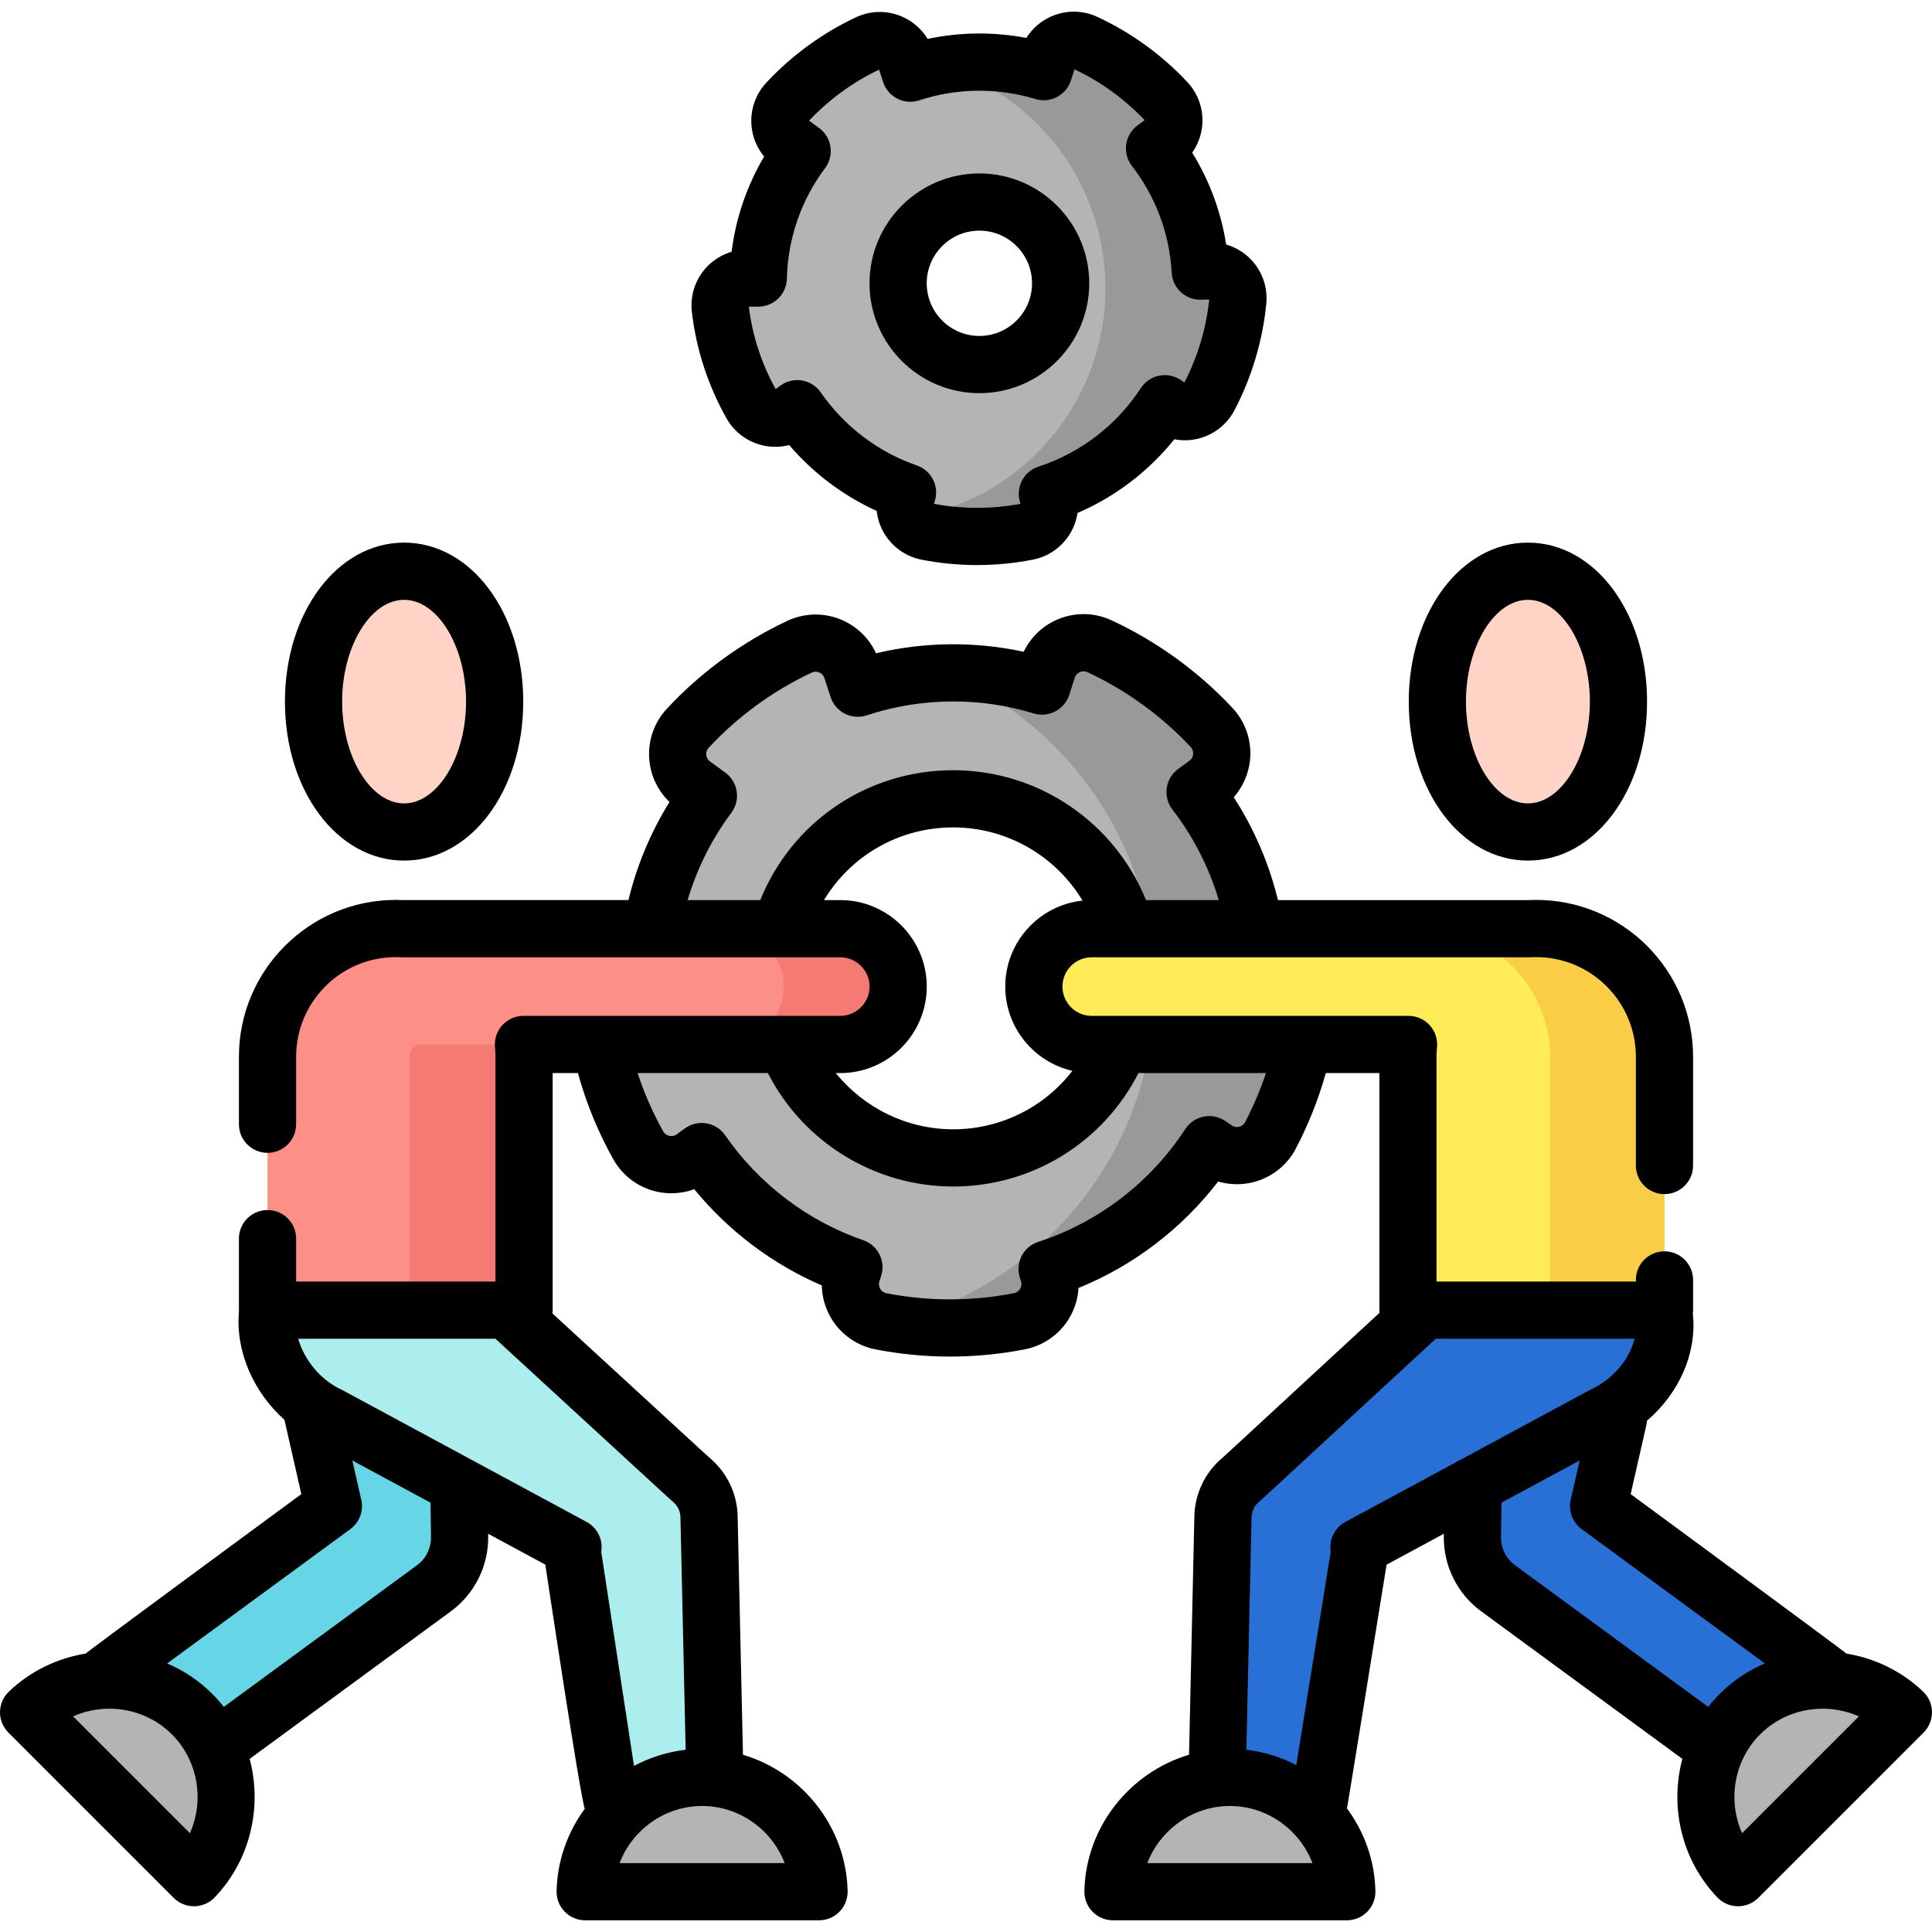 <?xml version="1.0" encoding="iso-8859-1"?>
<!-- Generator: Adobe Illustrator 21.0.0, SVG Export Plug-In . SVG Version: 6.00 Build 0)  -->
<svg version="1.1" id="Capa_1" xmlns="http://www.w3.org/2000/svg" xmlns:xlink="http://www.w3.org/1999/xlink" x="0px" y="0px"
	 viewBox="0 0 506.657 506.657" style="enable-background:new 0 0 506.657 506.657;" xml:space="preserve">
<g>
	<g>
		<path style="fill:#B4B4B4;" d="M317.287,71.038l-2.529,0.061c-0.659-12.077-5.035-23.175-11.992-32.186l2.126-1.553
			c3.476-2.54,3.959-7.553,1.022-10.7c-6.03-6.461-13.312-11.736-21.311-15.438c-3.909-1.809-8.523,0.222-9.846,4.321l-1.048,3.246
			c-5.342-1.627-11.005-2.51-16.872-2.51c-6.324,0-12.409,1.031-18.112,2.911l-1.171-3.589c-1.336-4.095-5.956-6.112-9.86-4.29
			c-7.988,3.728-15.254,9.026-21.264,15.506c-2.928,3.157-2.429,8.168,1.055,10.697l2.879,2.089
			c-6.987,9.337-11.212,20.844-11.506,33.308l-2.842,0.003c-4.299,0.005-7.636,3.76-7.131,8.03
			c1.046,8.844,3.808,17.323,8.168,25.072c2.109,3.748,7.021,4.813,10.497,2.28l1.531-1.116
			c6.983,10.11,17.088,17.895,28.912,21.969l-0.323,0.997c-1.326,4.093,1.217,8.436,5.438,9.265
			c4.309,0.847,8.704,1.274,13.137,1.274c0.002,0,0.002,0,0.004,0c4.455,0,8.87-0.431,13.199-1.286
			c4.222-0.834,6.761-5.179,5.431-9.272l-0.207-0.636c12.766-4.135,23.602-12.582,30.793-23.617l1.18,0.813
			c3.545,2.443,8.436,1.243,10.437-2.569c4.107-7.825,6.682-16.44,7.535-25.213C325.034,74.618,321.593,70.933,317.287,71.038z
			 M256.836,95.602c-11.75,0-21.309-9.559-21.309-21.309s9.559-21.309,21.309-21.309c11.75,0,21.309,9.559,21.309,21.309
			S268.586,95.602,256.836,95.602z"/>
	</g>
	<g>
		<g>
			<path style="fill:#9A9999;" d="M317.287,71.038l-2.528,0.062c-0.659-12.077-5.035-23.175-11.992-32.186l2.125-1.553
				c3.476-2.54,3.959-7.553,1.022-10.7c-6.03-6.461-13.312-11.736-21.311-15.438c-3.909-1.809-8.523,0.222-9.846,4.321l-1.048,3.246
				c-5.342-1.627-11.005-2.51-16.872-2.51c-3.554,0-7.029,0.337-10.406,0.956c25.134,7.518,43.458,30.807,43.458,58.386
				c0,30.5-22.404,55.767-51.653,60.242c0.986,1.768,2.705,3.122,4.872,3.548c4.309,0.847,8.704,1.274,13.137,1.274
				c0.002,0,0.002,0,0.004,0c4.455,0,8.87-0.431,13.199-1.286c4.222-0.834,6.761-5.179,5.431-9.272l-0.207-0.636
				c12.766-4.135,23.602-12.582,30.793-23.617l1.18,0.813c3.545,2.443,8.437,1.243,10.438-2.569
				c4.107-7.825,6.682-16.44,7.535-25.213C325.034,74.617,321.593,70.933,317.287,71.038z"/>
		</g>
	</g>
	<g>
		<path style="fill:#B4B4B4;" d="M333.449,252.072l-3.492,0.085c-0.91-16.679-6.953-32.006-16.562-44.451l2.936-2.145
			c4.801-3.508,5.468-10.431,1.411-14.778c-8.328-8.923-18.384-16.208-29.432-21.321c-5.399-2.499-11.771,0.306-13.598,5.968
			l-1.447,4.483c-7.378-2.247-15.199-3.467-23.302-3.467c-8.734,0-17.138,1.424-25.014,4.02l-1.617-4.956
			c-1.845-5.656-8.226-8.44-13.617-5.925c-11.032,5.149-21.066,12.465-29.366,21.415c-4.043,4.359-3.354,11.28,1.458,14.773
			l3.975,2.885c-9.65,12.895-15.485,28.788-15.891,46l-3.925,0.004c-5.938,0.006-10.546,5.193-9.848,11.09
			c1.445,12.214,5.26,23.924,11.281,34.626c2.912,5.176,9.697,6.647,14.496,3.149l2.114-1.541
			c9.644,13.962,23.6,24.715,39.929,30.341l-0.446,1.378c-1.831,5.652,1.68,11.651,7.51,12.796
			c5.951,1.169,12.02,1.759,18.144,1.759c0.002,0,0.003,0,0.006,0c6.152,0,12.251-0.596,18.229-1.776
			c5.83-1.152,9.338-7.153,7.501-12.805l-0.286-0.879c17.631-5.711,32.595-17.376,42.527-32.617l1.63,1.123
			c4.896,3.373,11.651,1.717,14.415-3.547c5.672-10.807,9.228-22.705,10.407-34.821
			C344.148,257.015,339.396,251.927,333.449,252.072z M293.567,274.339c-7.027,17.18-23.926,29.315-43.605,29.315
			c-25.963,0-47.086-21.123-47.086-47.086s21.123-47.086,47.086-47.086c20.666,0,38.265,13.383,44.587,31.938 M294.549,241.42
			c1.62,4.756,2.499,9.851,2.499,15.148c0,6.284-1.237,12.284-3.481,17.771"/>
	</g>
	<g>
		<g>
			<path style="fill:#9A9999;" d="M210.121,169.422c0.938-0.029,1.879-0.049,2.824-0.049c1.666,0,3.321,0.049,4.965,0.138
				C215.521,168.454,212.725,168.343,210.121,169.422z"/>
		</g>
		<g>
			<path style="fill:#9A9999;" d="M333.449,252.072l-3.492,0.085c-0.91-16.679-6.953-32.006-16.562-44.451l2.936-2.145
				c4.801-3.508,5.468-10.431,1.411-14.777c-8.328-8.923-18.384-16.208-29.432-21.321c-5.399-2.499-11.771,0.306-13.598,5.968
				l-1.447,4.483c-7.378-2.247-15.199-3.467-23.302-3.467c-0.641,0-1.277,0.024-1.914,0.039
				c32.217,13.675,54.813,45.601,54.813,82.805c0,42.659-29.707,78.38-69.563,87.603c5.214,0.89,10.507,1.365,15.846,1.365
				c0.002,0,0.003,0,0.006,0c6.152,0,12.251-0.595,18.229-1.776c5.83-1.151,9.338-7.153,7.501-12.805l-0.286-0.879
				c17.631-5.711,32.595-17.376,42.527-32.617l1.63,1.123c4.896,3.374,11.651,1.717,14.415-3.547
				c5.673-10.807,9.228-22.705,10.407-34.822C344.148,257.015,339.396,251.927,333.449,252.072z"/>
		</g>
	</g>
	<g>
		<ellipse style="fill:#FFD4C6;" cx="105.971" cy="183.993" rx="23.746" ry="34.195"/>
	</g>
	<g>
		<path style="fill:#66D6E6;" d="M38.098,468.08c-5.073,0.001-10.078-2.334-13.309-6.739c-5.385-7.344-3.798-17.663,3.545-23.048
			l59.096-43.336l-9.402-41.326c-0.133-9.105,6.039-17.694,15.145-17.829c9.084-0.147,26.487,8.239,26.623,17.344l0.732,49.833
			c0.079,5.337-2.43,10.382-6.735,13.539l-65.956,48.367C44.897,467.041,41.481,468.08,38.098,468.08z"/>
	</g>
	<g>
		<path style="fill:#ACEDED;" d="M129.765,342.366l50.468,44.771l1.37,1.215c2.773,2.46,4.236,5.872,4.337,9.286l1.508,67.569
			c0.204,7.776-6.002,14.243-13.859,14.444c-7.858,0.202-14.393-5.939-14.597-13.715c-0.006-0.228-0.005-0.504,0-0.73l-8.982-58.717
			l0.26-0.777l-63.896-34.485c-10.246-4.737-15.889-15.266-14.808-25.804"/>
	</g>
	<g>
		<path style="fill:#B4B4B4;" d="M214.789,496.096c-0.372-16.622-13.953-29.984-30.664-29.984
			c-16.711,0-30.292,13.362-30.664,29.984H214.789z"/>
	</g>
	<g>
		<path style="fill:#B4B4B4;" d="M50.865,492.414c11.49-12.016,11.336-31.068-0.481-42.884
			c-11.816-11.816-30.868-11.971-42.884-0.481L50.865,492.414z"/>
	</g>
	<g>
		<path style="fill:#FC9086;" d="M220.353,243.543H105.526c-0.573-0.029-1.151-0.044-1.731-0.044
			c-18.5,0-33.637,15.136-33.637,33.637v66.445h67.274v-66.445c0-1.088-0.057-2.164-0.159-3.226h83.081
			c8.351,0,15.183-6.833,15.183-15.183l0,0C235.536,250.376,228.703,243.543,220.353,243.543z"/>
	</g>
	<g>
		<g>
			<path style="fill:#F57A73;" d="M220.353,243.543h-30c8.351,0,15.183,6.833,15.183,15.183c0,8.351-6.832,15.183-15.183,15.183h30
				c8.351,0,15.183-6.833,15.183-15.183C235.536,250.376,228.703,243.543,220.353,243.543z"/>
		</g>
		<g>
			<path style="fill:#F57A73;" d="M110.57,273.909c-1.755,0-3.141,1.438-3.139,3.193c0,0.011,0,0.022,0,0.033v66.445h30v-66.445
				c0-1.088-0.057-2.164-0.159-3.226H110.57z"/>
		</g>
	</g>
	<g>
		<ellipse style="fill:#FFD4C6;" cx="400.686" cy="183.993" rx="23.746" ry="34.195"/>
	</g>
	<g>
		<path style="fill:#2970D6;" d="M475.263,436.049l-56.035-41.091l9.402-41.326c0.133-9.105-6.039-17.694-15.145-17.829
			c-9.084-0.147-26.487,8.239-26.623,17.344l-0.732,49.833c-0.079,5.337,2.43,10.382,6.735,13.539l55.93,41.015"/>
	</g>
	<g>
		<path style="fill:#2970D6;" d="M448.795,457.535l10.026,7.352c2.939,2.155,6.355,3.193,9.739,3.193
			c5.073,0.001,10.078-2.334,13.309-6.739c5.385-7.344,3.798-17.663-3.545-23.048l-3.061-2.245"/>
	</g>
	<g>
		<path style="fill:#2970D6;" d="M392.034,328.933l-65.611,58.204l-1.37,1.215c-2.773,2.46-4.236,5.872-4.337,9.286l-1.508,67.569
			c-0.204,7.776,6.002,14.243,13.859,14.444c7.858,0.202,14.393-5.939,14.597-13.715c0.006-0.228,0.005-0.504,0-0.73l8.982-58.717
			l-0.26-0.777l63.896-34.485c12.957-5.991,18.553-21.241,12.499-34.063c-6.054-12.822-21.466-18.359-34.423-12.368
			C396.034,325.872,393.86,327.33,392.034,328.933z"/>
	</g>
	<g>
		<path style="fill:#B4B4B4;" d="M291.868,496.096c0.372-16.622,13.953-29.984,30.664-29.984c16.711,0,30.292,13.362,30.664,29.984
			H291.868z"/>
	</g>
	<g>
		<path style="fill:#B4B4B4;" d="M455.792,492.414c-11.49-12.016-11.336-31.068,0.481-42.884
			c11.816-11.816,30.868-11.971,42.884-0.481L455.792,492.414z"/>
	</g>
	<g>
		<path style="fill:#FFEC56;" d="M286.304,243.543h114.827c0.573-0.029,1.151-0.044,1.731-0.044c18.5,0,33.637,15.136,33.637,33.637
			v66.445h-67.274v-66.445c0-1.088,0.057-2.164,0.159-3.226h-83.081c-8.351,0-15.183-6.833-15.183-15.183l0,0
			C271.121,250.376,277.954,243.543,286.304,243.543z"/>
	</g>
	<g>
		<path style="fill:#F9CD45;" d="M402.862,243.499c-0.581,0-1.158,0.015-1.731,0.044h-26.539
			c17.705,0.908,31.907,15.672,31.907,33.592v66.445h30v-66.445C436.499,258.635,421.363,243.499,402.862,243.499z"/>
	</g>
	<g>
		<path d="M256.836,103.102c15.885,0,28.809-12.923,28.809-28.809s-12.924-28.809-28.809-28.809s-28.809,12.923-28.809,28.809
			S240.952,103.102,256.836,103.102z M256.836,60.485c7.614,0,13.809,6.194,13.809,13.809s-6.194,13.809-13.809,13.809
			s-13.809-6.194-13.809-13.809S249.222,60.485,256.836,60.485z"/>
		<path d="M190.515,109.693c2.054,3.651,5.58,6.256,9.675,7.146c2.26,0.493,4.581,0.438,6.774-0.126
			c6.28,7.351,14.167,13.292,22.945,17.279c0.228,2.033,0.878,4.019,1.938,5.82c2.126,3.614,5.702,6.15,9.813,6.958
			c4.778,0.938,9.685,1.415,14.588,1.415c4.925,0,9.854-0.48,14.652-1.428c4.111-0.812,7.686-3.352,9.809-6.968
			c0.96-1.636,1.583-3.424,1.858-5.261c9.889-4.245,18.641-10.909,25.397-19.334c2.061,0.394,4.205,0.348,6.284-0.166
			c4.073-1.006,7.526-3.712,9.474-7.423c4.529-8.628,7.42-18.301,8.359-27.973c0.406-4.175-1.001-8.333-3.859-11.407
			c-1.827-1.965-4.14-3.372-6.666-4.105c-1.337-8.55-4.354-16.708-8.908-24.088c1.464-2.073,2.383-4.513,2.627-7.092
			c0.396-4.177-1.018-8.331-3.878-11.396c-6.646-7.122-14.822-13.044-23.645-17.127c-3.807-1.762-8.196-1.806-12.041-0.123
			c-2.728,1.194-5.003,3.178-6.558,5.655c-8.519-1.633-17.391-1.549-25.882,0.256c-1.564-2.573-3.898-4.63-6.709-5.85
			c-3.852-1.671-8.239-1.613-12.042,0.161c-8.808,4.11-16.965,10.059-23.59,17.202c-2.852,3.074-4.252,7.232-3.843,11.408
			c0.287,2.939,1.453,5.697,3.302,7.933c-4.529,7.659-7.42,16.113-8.532,24.959c-2.607,0.772-4.979,2.261-6.819,4.333
			c-2.781,3.132-4.094,7.314-3.603,11.473C182.602,91.679,185.657,101.055,190.515,109.693z M198.865,80.411
			c4.07-0.004,7.395-3.254,7.49-7.323c0.249-10.544,3.711-20.569,10.014-28.991c1.203-1.608,1.711-3.631,1.41-5.617
			c-0.3-1.985-1.385-3.768-3.01-4.947l-2.593-1.881c5.191-5.529,11.524-10.148,18.356-13.388l1.062,3.252
			c0.618,1.895,1.965,3.466,3.743,4.366c1.779,0.9,3.842,1.054,5.734,0.431c9.85-3.247,20.579-3.357,30.451-0.35
			c3.916,1.196,8.065-0.975,9.323-4.87l0.939-2.91c6.843,3.219,13.189,7.818,18.396,13.329l-1.84,1.344
			c-1.634,1.194-2.717,2.997-3.002,5.001c-0.284,2.004,0.253,4.038,1.489,5.639c6.274,8.125,9.884,17.811,10.439,28.011
			c0.218,3.986,3.516,7.092,7.486,7.092c0.062,0,0.123,0,0.186-0.002l2.175-0.053c-0.778,7.519-3.023,15.029-6.507,21.766
			l-0.89-0.612c-1.665-1.148-3.721-1.573-5.708-1.182c-1.984,0.392-3.727,1.569-4.83,3.263c-6.334,9.719-15.858,17.026-26.82,20.577
			c-1.895,0.614-3.467,1.955-4.371,3.729c-0.904,1.774-1.066,3.834-0.45,5.728l0.098,0.299c-7.436,1.422-15.273,1.427-22.725,0.011
			l0.214-0.661c1.26-3.889-0.826-8.071-4.691-9.403c-10.124-3.488-19.067-10.286-25.185-19.141
			c-1.149-1.664-2.922-2.793-4.916-3.131c-1.99-0.34-4.04,0.142-5.674,1.334l-1.245,0.908c-3.727-6.714-6.094-13.982-7.041-21.614
			L198.865,80.411z"/>
		<path d="M105.971,225.687c17.521,0,31.246-18.314,31.246-41.694c0-23.38-13.725-41.695-31.246-41.695
			s-31.247,18.314-31.247,41.695C74.724,207.373,88.45,225.687,105.971,225.687z M105.971,157.298
			c8.807,0,16.246,12.225,16.246,26.695c0,14.47-7.439,26.694-16.246,26.694s-16.247-12.225-16.247-26.694
			C89.724,169.523,97.165,157.298,105.971,157.298z"/>
		<path d="M400.686,225.687c17.521,0,31.246-18.314,31.246-41.694c0-23.38-13.725-41.695-31.246-41.695
			s-31.246,18.314-31.246,41.695C369.44,207.373,383.165,225.687,400.686,225.687z M400.686,157.298
			c8.807,0,16.246,12.225,16.246,26.695c0,14.47-7.439,26.694-16.246,26.694s-16.246-12.225-16.246-26.694
			C384.44,169.523,391.879,157.298,400.686,157.298z"/>
		<path d="M504.34,443.628c-5.721-5.47-12.785-8.788-20.138-9.983c-0.409-0.517-56.569-41.825-56.569-41.825l4.112-18.078
			c0.089-0.39,0.136-0.778,0.162-1.165c8.336-7.117,13.089-17.565,12.055-27.853c-0.007-0.066-0.021-0.129-0.03-0.194
			c0.04-0.312,0.067-0.627,0.067-0.95v-7.928c0-4.142-3.357-7.5-7.5-7.5s-7.5,3.358-7.5,7.5v0.428h-52.273v-58.945
			c0-0.807,0.042-1.649,0.124-2.506c0.203-2.104-0.491-4.197-1.913-5.762c-1.421-1.565-3.438-2.458-5.552-2.458h-83.081
			c-4.236,0-7.683-3.447-7.683-7.683c0-4.236,3.446-7.683,7.683-7.683h114.827c0.128,0,0.255-0.003,0.383-0.01
			c0.446-0.023,0.896-0.035,1.349-0.035c14.412,0,26.137,11.725,26.137,26.137v28.517c0,4.142,3.357,7.5,7.5,7.5s7.5-3.358,7.5-7.5
			v-28.517c0-22.683-18.454-41.137-41.137-41.137c-0.642,0-1.279,0.015-1.914,0.044h-65.816
			c-2.306-9.526-6.243-18.694-11.591-26.968c2.415-2.738,3.934-6.195,4.284-9.891c0.469-4.955-1.208-9.882-4.602-13.518
			c-8.932-9.57-19.916-17.527-31.765-23.01c-4.516-2.09-9.722-2.143-14.283-0.146c-3.84,1.681-6.924,4.68-8.72,8.41
			c-12.711-2.748-26.053-2.618-38.724,0.402c-1.782-3.883-4.946-7.005-8.907-8.724c-4.568-1.982-9.773-1.913-14.283,0.191
			c-11.832,5.521-22.792,13.513-31.694,23.111c-3.382,3.646-5.043,8.579-4.558,13.533c0.407,4.165,2.3,8.021,5.283,10.883
			c-4.933,7.933-8.581,16.664-10.768,25.726h-59.097c-0.635-0.029-1.272-0.044-1.914-0.044c-22.683,0-41.137,18.454-41.137,41.137
			v17.693c0,4.142,3.357,7.5,7.5,7.5s7.5-3.358,7.5-7.5v-17.693c0-14.412,11.725-26.137,26.137-26.137
			c0.452,0,0.902,0.012,1.349,0.035c0.128,0.006,0.255,0.01,0.383,0.01h114.827c4.236,0,7.683,3.447,7.683,7.683
			c0,4.236-3.446,7.683-7.683,7.683h-83.081c-2.114,0-4.131,0.893-5.552,2.458c-1.422,1.565-2.116,3.658-1.913,5.762
			c0.082,0.856,0.124,1.699,0.124,2.506v58.945H77.658v-11.252c0-4.142-3.357-7.5-7.5-7.5s-7.5,3.358-7.5,7.5v18.752
			c0,0.111,0.012,0.219,0.017,0.329c-0.965,10.414,3.779,21.181,11.918,28.433l4.432,19.478c0,0-56.159,41.308-56.568,41.824
			c-7.354,1.195-14.417,4.513-20.139,9.984c-1.458,1.395-2.293,3.318-2.316,5.336c-0.022,2.018,0.77,3.96,2.196,5.387l43.365,43.365
			c1.408,1.407,3.315,2.197,5.304,2.197c0.028,0,0.057,0,0.084,0c2.019-0.022,3.942-0.858,5.337-2.316
			c9.475-9.91,12.509-23.841,9.183-36.341l52.758-38.689c6.251-4.584,9.914-11.949,9.798-19.696l-0.01-0.646l14.992,8.091
			c0,0,9.206,61.44,10.355,64.013c-4.485,6.101-7.22,13.553-7.4,21.598c-0.045,2.018,0.725,3.969,2.136,5.412
			s3.344,2.256,5.362,2.256h61.327c2.019,0,3.951-0.813,5.362-2.256s2.181-3.394,2.136-5.412
			c-0.378-16.867-11.952-31.148-27.448-35.752l-1.4-62.761c-0.167-5.608-2.667-10.956-6.856-14.672l-1.32-1.173l-40.384-37.121
			c0.033-0.285,0.054-0.574,0.054-0.868v-62.171h6.632c2.162,7.887,5.269,15.488,9.297,22.646c2.437,4.331,6.62,7.421,11.479,8.478
			c3.269,0.71,6.641,0.458,9.721-0.673c8.945,10.94,20.513,19.669,33.451,25.241c0.059,2.963,0.87,5.897,2.404,8.504
			c2.521,4.287,6.764,7.295,11.64,8.253c6.416,1.26,13.007,1.899,19.595,1.899c6.614,0,13.236-0.646,19.682-1.918
			c4.876-0.963,9.116-3.976,11.635-8.266c1.409-2.402,2.207-5.081,2.368-7.804c14.412-5.861,27.103-15.54,36.623-27.925
			c2.935,0.864,6.076,0.952,9.108,0.204c4.832-1.193,8.929-4.403,11.24-8.806c3.313-6.312,5.948-12.964,7.882-19.835h14.038v62.171
			c0,0.239,0.014,0.474,0.036,0.707l-40.372,37.288l-1.314,1.167c-4.19,3.718-6.689,9.066-6.857,14.729l-1.399,62.705
			c-15.497,4.604-27.07,18.885-27.448,35.752c-0.045,2.018,0.725,3.969,2.136,5.412s3.344,2.256,5.362,2.256h61.327
			c2.019,0,3.951-0.813,5.362-2.256s2.181-3.394,2.136-5.412c-0.181-8.078-2.938-15.559-7.456-21.674
			c0.119-0.392,7.315-44.948,10.384-63.924l15.017-8.105l-0.01,0.644c-0.115,7.75,3.548,15.115,9.799,19.698l52.758,38.689
			c-3.327,12.501-0.292,26.432,9.184,36.341c1.395,1.459,3.319,2.294,5.337,2.316c0.028,0,0.056,0,0.084,0
			c1.988,0,3.896-0.79,5.304-2.197l43.365-43.365c1.427-1.427,2.219-3.369,2.196-5.387
			C506.633,446.947,505.798,445.023,504.34,443.628z M49.8,480.742l-30.629-30.629c8.54-3.805,18.979-2.211,25.91,4.72
			C52.012,461.765,53.606,472.205,49.8,480.742z M113.028,403.093c0.043,2.903-1.329,5.661-3.671,7.379l-50.668,37.157
			c-0.924-1.179-1.918-2.319-3-3.401c-3.494-3.494-7.533-6.156-11.854-8l48.031-35.222c2.41-1.767,3.541-4.797,2.878-7.711
			l-2.341-10.29l20.494,11.061L113.028,403.093z M205.783,488.595h-43.315c3.346-8.728,11.855-14.984,21.658-14.984
			S202.437,479.868,205.783,488.595z M175.255,392.745l1.371,1.217c1.11,0.985,1.773,2.406,1.816,3.843l1.363,61.063
			c-4.832,0.557-9.411,2.028-13.545,4.247l-8.592-56.162c0.525-3.12-0.976-6.297-3.835-7.84l-63.896-34.484
			c-0.137-0.073-0.274-0.143-0.415-0.208c-5.478-2.533-9.75-7.798-11.319-13.34h51.724l45.23,41.577
			C175.19,392.687,175.222,392.717,175.255,392.745z M193.196,207.536c-0.3-1.985-1.385-3.768-3.01-4.947l-3.976-2.885
			c-0.77-0.559-0.952-1.325-0.992-1.732c-0.039-0.404-0.01-1.183,0.628-1.871c7.597-8.19,16.947-15.009,27.04-19.718
			c0.848-0.396,1.598-0.184,1.968-0.023c0.376,0.163,1.051,0.572,1.347,1.478l1.617,4.957c0.618,1.895,1.965,3.465,3.743,4.366
			c1.777,0.899,3.842,1.056,5.734,0.431c7.337-2.417,14.963-3.644,22.667-3.644c7.168,0,14.272,1.057,21.116,3.142
			c3.922,1.193,8.064-0.976,9.323-4.871l1.447-4.484c0.292-0.906,0.966-1.317,1.342-1.482c0.369-0.162,1.118-0.376,1.969,0.018
			c10.106,4.677,19.477,11.465,27.099,19.631c0.641,0.686,0.672,1.465,0.634,1.869c-0.039,0.407-0.218,1.174-0.986,1.736
			l-2.936,2.145c-1.634,1.194-2.716,2.997-3.001,5c-0.284,2.003,0.253,4.037,1.489,5.639c5.479,7.096,9.615,15.208,12.152,23.754
			h-19.076c-8.325-20.496-28.258-34.061-50.572-34.061c-22.498,0-42.28,13.509-50.584,34.061h-19.053
			c2.428-8.216,6.32-16.021,11.461-22.891C192.989,211.545,193.497,209.522,193.196,207.536z M243.036,258.726
			c0-12.507-10.176-22.683-22.683-22.683h-4.261c7.043-11.687,19.716-19.061,33.871-19.061c14.084,0,26.861,7.456,33.921,19.192
			c-11.372,1.213-20.261,10.863-20.261,22.552c0,10.759,7.532,19.786,17.599,22.102c-7.377,9.533-18.785,15.326-31.258,15.326
			c-12.115,0-23.357-5.575-30.773-14.745h1.163C232.86,281.409,243.036,271.234,243.036,258.726z M326.525,294.272
			c-0.437,0.831-1.161,1.118-1.555,1.215c-0.397,0.097-1.181,0.183-1.964-0.357l-1.63-1.123c-1.667-1.148-3.723-1.573-5.709-1.182
			c-1.984,0.392-3.727,1.569-4.83,3.263c-9.103,13.968-22.795,24.472-38.556,29.577c-1.894,0.614-3.467,1.956-4.371,3.729
			c-0.903,1.774-1.065,3.835-0.448,5.729l0.284,0.874c0.294,0.905-0.01,1.632-0.217,1.985c-0.205,0.349-0.686,0.961-1.604,1.143
			c-10.947,2.163-22.514,2.17-33.479,0.016c-0.917-0.18-1.397-0.792-1.603-1.14c-0.208-0.353-0.512-1.08-0.219-1.986l0.446-1.377
			c1.26-3.889-0.826-8.071-4.691-9.402c-14.554-5.014-27.41-14.785-36.202-27.512c-1.149-1.664-2.922-2.793-4.915-3.131
			c-1.996-0.339-4.039,0.142-5.674,1.333l-2.115,1.542c-0.764,0.558-1.548,0.498-1.946,0.41c-0.397-0.086-1.132-0.354-1.595-1.175
			c-2.745-4.879-4.984-10-6.716-15.292h34.154c9.309,18.164,28.053,29.745,48.591,29.745c20.701,0,39.301-11.534,48.597-29.745H332
			C330.519,285.837,328.694,290.141,326.525,294.272z M300.874,488.595c3.346-8.728,11.854-14.984,21.657-14.984
			s18.313,6.256,21.658,14.984H300.874z M352.824,399.113c-2.845,1.536-4.345,4.688-3.843,7.793
			c-5.128,31.698-7.725,47.753-9.043,55.976c-4.014-2.086-8.431-3.477-13.086-4.014l1.362-61.008
			c0.044-1.492,0.707-2.914,1.816-3.898l1.37-1.215c0.038-0.033,0.075-0.067,0.112-0.101l45.003-41.565h52.135
			c-1.343,5.451-5.65,10.628-11.517,13.34c-0.141,0.065-0.278,0.134-0.415,0.208L352.824,399.113z M397.3,410.471
			c-2.342-1.718-3.715-4.477-3.672-7.381l0.133-9.026l20.494-11.061l-2.341,10.29c-0.663,2.915,0.468,5.944,2.878,7.711
			l48.031,35.222c-4.321,1.844-8.359,4.506-11.853,8c-1.083,1.083-2.077,2.223-3.001,3.402L397.3,410.471z M456.856,480.743
			c-3.805-8.538-2.212-18.978,4.721-25.91c4.483-4.484,10.435-6.734,16.391-6.734c3.25,0,6.504,0.671,9.518,2.015L456.856,480.743z"
			/>
	</g>
</g>
<g>
</g>
<g>
</g>
<g>
</g>
<g>
</g>
<g>
</g>
<g>
</g>
<g>
</g>
<g>
</g>
<g>
</g>
<g>
</g>
<g>
</g>
<g>
</g>
<g>
</g>
<g>
</g>
<g>
</g>
</svg>
